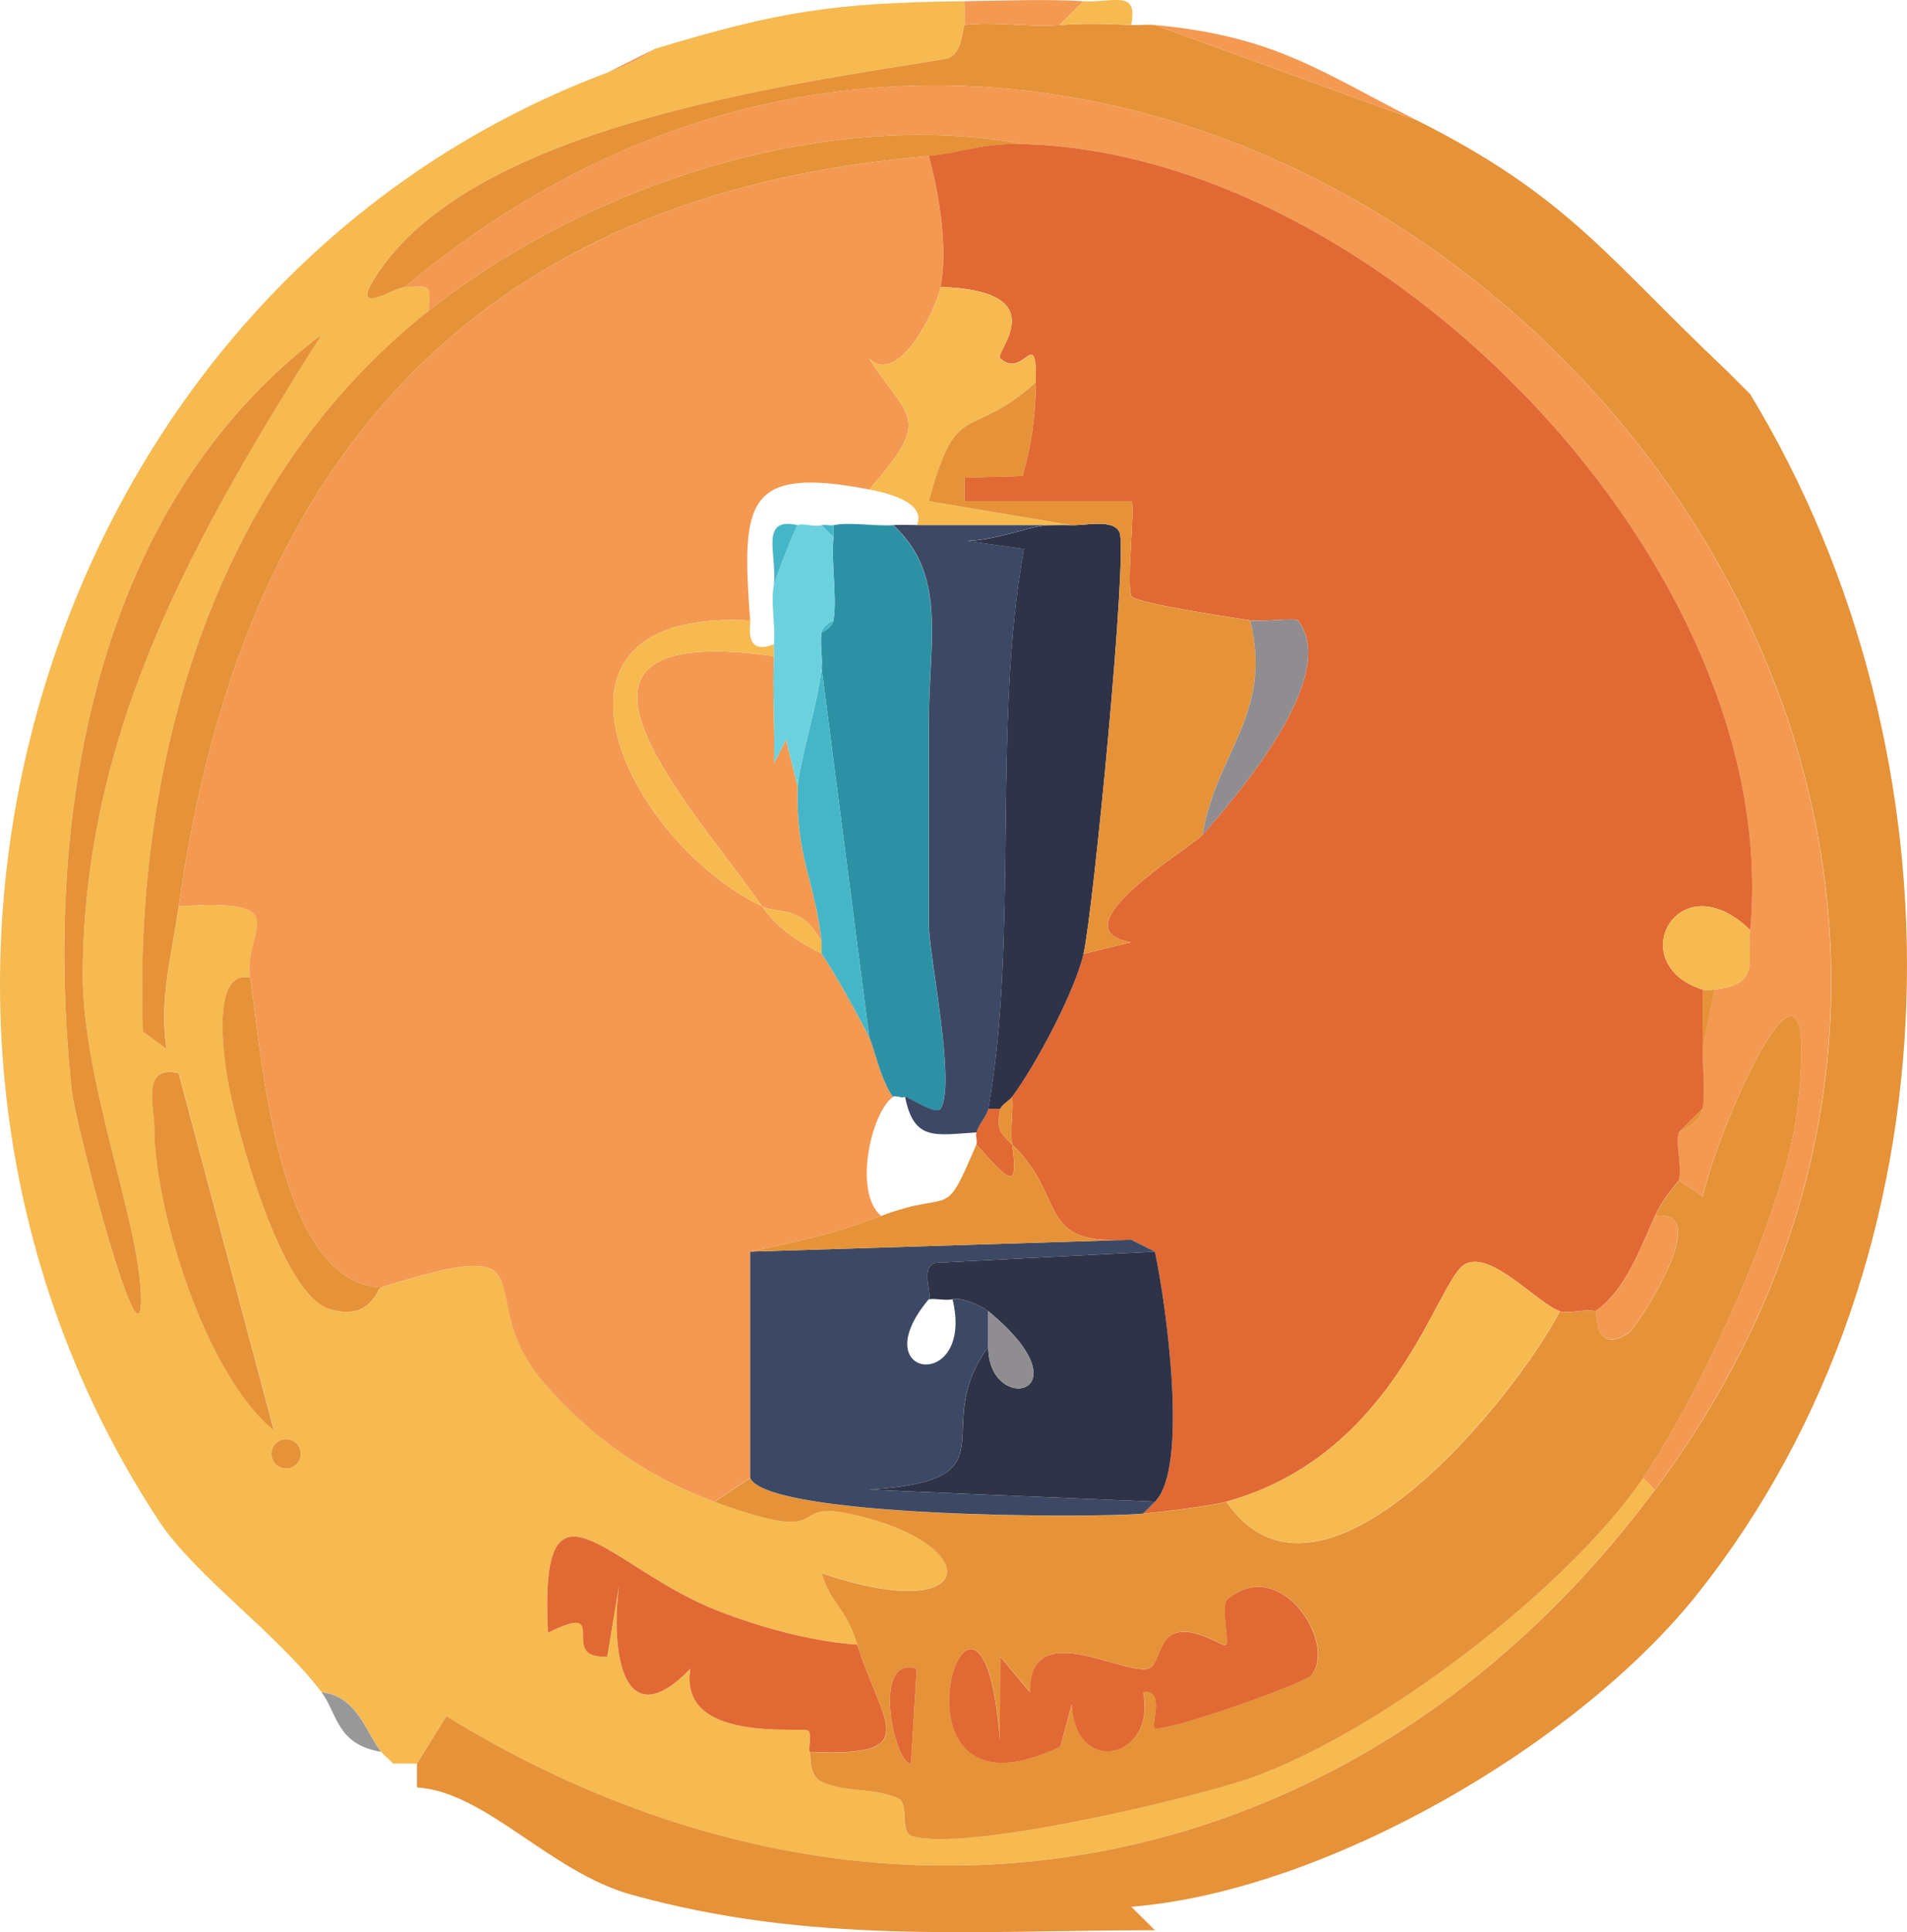 <?xml version="1.0" encoding="UTF-8"?><svg id="Camada_2" xmlns="http://www.w3.org/2000/svg" viewBox="0 0 160.18 162.26"><defs><style>.cls-1{fill:#f49952;}.cls-2{fill:#f6ba51;}.cls-3{fill:#6cd1de;}.cls-4{fill:#908d91;}.cls-5{fill:#2e3348;}.cls-6{fill:#e16933;}.cls-7{fill:#e69238;}.cls-8{fill:#2d91a5;}.cls-9{fill:#3d4964;}.cls-10{fill:#45b6c7;}.cls-11{fill:#999899;}</style></defs><g id="Camada_1-2"><path class="cls-2" d="M81.01.1v2c-.16.02-.07,2.6-1.61,2.85-13.12,2.15-38.89,5.53-47.41,17.63-3.14,4.45,1.11,1.54,2.02,1.52,2.11-.05,2.22-.37,2,2-18.2,14.44-24.77,38-24,60.52l2,1.47c-.67-4.2.44-7.98,1.01-11.99,10.12-.67,5.4,1.92,6,6-3.42-.75-2.1,7.24-1.91,8.41.68,4.1,4.49,18.27,8.65,19.44,3.42.96,3.9-1.74,4.26-1.85,15.1-4.74,7.21.53,13.68,8.02,3.86,4.47,8.65,7.91,14.32,9.98,10.41,3.8,5.77-.21,11.44,1.02,11.41,2.48,10.88,9.48-2.43,4.98.81,2.74,1.92,2.58,2.99,6-3.81-.25-8.14-1.45-11.68-2.82-9.28-3.59-15.06-12.98-14.31,1.82,5.55-2.78.64,2.26,4.98,2l.99-5.99c-.73,5.61.31,12.9,6,7-1.09,6.31,9.34,4.86,9.89,5.21.32.2-.01,1.71.12,1.78.12.06-.19,1.91.97,2.49,1.85.93,4.47.48,6.45,1.41.97.46.07,2.82,1.16,3.16,4.37,1.38,23.1-3.05,28.2-4.79,10.79-3.67,26.82-15.89,33.22-25.28l1,1c-24.95,33.58-65.62,41.11-101.53,19.02l-2.47,3.98h-2c-.31-.37-.76-.68-1-1-1.33-1.72-2.02-4.67-5-5-3.83-5.02-10.64-9.79-13.65-14.36C-14.84,84.89,3.43,23.96,51.01,6.1c3.1-1.16,3.74-1.92,4-2C65.44.94,69.97.24,81.01.1ZM27.01,28.1C7.66,42.7,3.63,69.04,6.03,91.58c.29,2.76,6,24.64,5.81,17.21-.16-6.31-4.96-18.02-4.89-27.17.14-20.53,9.53-36.86,20.05-53.52l1.99-1.99-1.99,1.99ZM15,90.1c-3.12-.7-2.03,2.71-2.03,4.54,0,6.84,4.31,20.83,10.04,25.45l-8-30ZM25.26,122.08c0-.68-.55-1.23-1.23-1.23s-1.23.55-1.23,1.23.55,1.23,1.23,1.23,1.23-.55,1.23-1.23Z"/><path class="cls-7" d="M89.01,2.1c1.89-.16,4.1-.1,6,0,.66.03,1.34-.06,2,0l22,8c12.77,6.42,16.03,11.59,26,21l1,1c.34.33.66.67,1,1,18.42,30.36,18.01,72.39-4.35,100.64-10.14,12.81-31.4,25.09-47.64,26.37l1.99,1.97c-15.47.02-28.97,1.19-43.99-2.99-6.85-1.91-12.21-8.63-18-9v-2l2.47-3.98c35.91,22.09,76.58,14.56,101.53-19.02C189.85,56.68,98.55-29.92,34.01,24.1c-.91.02-5.15,2.93-2.02-1.52,8.52-12.1,34.29-15.48,47.41-17.63,1.54-.25,1.45-2.83,1.61-2.85,2.51-.34,5.42.22,8,0Z"/><path class="cls-1" d="M97.01,2.1c10.15.95,13.91,3.93,22,8l-22-8Z"/><path class="cls-1" d="M91.01.1l-2,2c-2.58.22-5.49-.34-8,0V.1c3.29-.04,6.72-.19,10,0Z"/><path class="cls-2" d="M91.01.1c2.49.15,4.63-1.03,4,2-1.9-.1-4.11-.16-6,0l2-2Z"/><path class="cls-11" d="M27.01,142.1c2.98.33,3.67,3.28,5,5-3.76-.61-3.69-3.28-5-5Z"/><path class="cls-1" d="M55.01,4.1c-.26.08-.9.84-4,2l4-2Z"/><path class="cls-4" d="M146.01,32.1l-1-1c.34.32.66.67,1,1Z"/><path class="cls-1" d="M78.01,13.1c.89,3.2,1.61,7.79,1,11-.32,1.71-3.46,8.41-6,6.01,3.31,5.17,5.39,4.84,0,10.99-10.46-2.02-10.73,1.12-10,11-19.73-1.07-10.47,18.48,1,24,1.96,2.8,4.81,3.74,5,4,1.08,1.51,3.15,5.3,4,7,.39.79,1.02,3.77,2,5-1.85,1.33-3.35,8.03-1,10-4.32,1.62-6.56,2.04-11,3v19l-3,2c-5.67-2.07-10.46-5.51-14.32-9.98-6.47-7.49,1.43-12.77-13.68-8.02-8.66-.36-9.98-19.05-11-26-.6-4.08,4.12-6.67-6-6,5.2-37.01,24.46-59.74,63-63Z"/><path class="cls-1" d="M65.01,55.1c-.14,2.98.09,6.01.01,8.99l1-1.99.99,4c-.18,5.91,1.43,7.75,2,13-1.66-3.17-3.49-2.27-5-3-6.11-8.73-20.7-24.06,1-21Z"/><path class="cls-7" d="M141.01,99.1l2.02,1.35c1.42-6.31,10.24-26.16,7.89-6.94-.99,8.08-8.19,23.69-12.9,30.59-6.41,9.39-22.43,21.6-33.22,25.28-5.1,1.74-23.83,6.16-28.2,4.79-1.09-.34-.19-2.71-1.16-3.16-1.98-.93-4.6-.48-6.45-1.41-1.16-.58-.85-2.43-.97-2.49,9.68.43,6.13-2.23,4-9-1.08-3.41-2.18-3.26-2.99-6,13.31,4.51,13.84-2.5,2.43-4.98-5.67-1.23-1.03,2.77-11.44-1.02l3-2c1.48,3.33,28.68,3.39,33,3,1.6-.15,5.76-.66,7-1,7.88,11.46,24.1-8.55,28-16,.7.26,2.2-.24,3,0,.16.05-.21,3.78,2.83,1.8.47-.31,7.36-10.53,2.17-9.8.74-1.62,1.94-2.83,2-3ZM97.01,145.11c1.06.32,12.56-3.77,13.13-4.43,2.22-2.6-2.46-10.12-7-6.44-.62.51.14,3.65-.14,3.86-.31.23-2.64-1.61-4.37-.94-1.33.52-1.27,2.77-2.21,2.96-2.28.47-9.99-4.37-9.9,1.97l-2.49-2.99-.03,6.99c-1.65-20.78-11.18,8.33,5.08.57l.95-3.56c.29,6.12,7.12,4.62,6-1,1.92-.36.59,2.88.99,3ZM77,140.11c-3.85-1.17-1.89,7.94-.49,7.99l.49-7.99Z"/><path class="cls-1" d="M139.01,125.1l-1-1c4.71-6.9,11.92-22.52,12.9-30.59,2.35-19.21-6.46.64-7.89,6.94l-2.02-1.35c.32-.96-.29-2.93,0-4,.04-.14,1.77-.69,2-2s0-3.47,0-5l1-5c3.88-.47,2.75-2.24,3-5,2.81-30.41-30.86-65.13-61-66-16.75-3.11-36.72,3.47-50,14,.22-2.37.11-2.05-2-2,64.55-54.03,155.84,32.58,105,101Z"/><path class="cls-7" d="M86.01,12.1c-3.52-.1-5.51.79-8,1-38.54,3.26-57.8,25.99-63,63-.56,4.02-1.68,7.79-1.01,11.99l-2-1.47c-.76-22.52,5.8-46.08,24-60.52,13.28-10.53,33.25-17.11,50-14Z"/><path class="cls-6" d="M72.01,138.1c2.13,6.77,5.68,9.43-4,9-.13-.07.2-1.58-.12-1.78-.55-.35-10.98,1.1-9.89-5.21-5.69,5.9-6.73-1.4-6-7l-.99,5.99c-4.34.27.56-4.77-4.98-2-.75-14.8,5.03-5.41,14.31-1.82,3.54,1.37,7.86,2.57,11.68,2.82Z"/><path class="cls-7" d="M27.01,28.1l1.99-1.99-1.99,1.99C16.49,44.76,7.1,61.09,6.95,81.62c-.06,9.15,4.73,20.85,4.89,27.17.19,7.44-5.52-14.45-5.81-17.21-2.4-22.54,1.63-48.88,20.98-63.48Z"/><path class="cls-7" d="M21.01,82.1c1.02,6.95,2.34,25.64,11,26-.36.11-.84,2.81-4.26,1.85-4.16-1.17-7.97-15.34-8.65-19.44-.19-1.17-1.51-9.16,1.91-8.41Z"/><path class="cls-7" d="M15,90.1l8,30c-5.73-4.62-10.04-18.61-10.04-25.45,0-1.83-1.09-5.24,2.03-4.54Z"/><circle class="cls-7" cx="24.03" cy="122.08" r="1.23"/><path class="cls-6" d="M85.01,96.1c.59,4.07-.33,2.99-3,0,.11-.26-.09-.67,0-1,.18-.66.89-1.41,1-2h1c-.28,1.65-.12,1.93,1,3Z"/><path class="cls-6" d="M86.01,12.1c30.14.87,63.81,35.59,61,66-6.02-5.87-10.79,2.82-4,5v5c0,1.53.24,3.64,0,5l-2,2c-.29,1.07.32,3.04,0,4-.06.17-1.26,1.38-2,3-1.23,2.7-2.48,6.27-5,8-.8-.24-2.3.26-3,0-1.95-.72-5.76-5.12-7.95-3.95-2.39,1.28-5.64,15.94-20.05,19.95-1.24.34-5.4.85-7,1,.34-.32.67-.67,1-1,2.85-2.82.96-16.48,0-21l-2-1c-8.17.51-5.24-3.45-10-8-.19-1.28.13-2.7,0-4,1.95-2.58,5.29-8.89,6-12l3.99-.98c-6.47-1.11,5.14-8.01,6.01-9.02,2.48-2.84,11.74-13.35,8-18.01-.18-.22-3.15.14-4,0-.96-.15-9.66-1.44-9.97-2.02-.48-.88.37-7.98-.03-7.98h-14v-1.99s4.88-.13,4.88-.13c.76-2.6,1.09-5.16,1.12-7.88.06-4.92-1.02-.16-3-2.01-.52-.49,4.81-5.64-5-5.99.61-3.21-.11-7.8-1-11,2.49-.21,4.48-1.1,8-1Z"/><path class="cls-2" d="M131.01,110.1c-3.9,7.45-20.12,27.46-28,16,14.41-4.01,17.66-18.67,20.05-19.95,2.18-1.17,5.99,3.23,7.95,3.95Z"/><path class="cls-6" d="M97.01,145.11c-.4-.12.93-3.36-.99-3,1.12,5.62-5.71,7.12-6,1l-.95,3.56c-16.25,7.76-6.73-21.35-5.08-.57l.03-6.99,2.49,2.99c-.09-6.34,7.62-1.51,9.9-1.97.94-.19.88-2.44,2.21-2.96,1.73-.67,4.06,1.17,4.37.94.28-.22-.48-3.36.14-3.86,4.54-3.69,9.21,3.84,7,6.44-.57.67-12.07,4.75-13.13,4.43Z"/><path class="cls-1" d="M139.01,102.1c5.2-.73-1.69,9.49-2.17,9.8-3.04,1.98-2.67-1.75-2.83-1.8,2.52-1.73,3.77-5.3,5-8Z"/><path class="cls-6" d="M77,140.11l-.49,7.99c-1.4-.05-3.36-9.16.49-7.99Z"/><path class="cls-2" d="M147.01,78.1c-.25,2.76.88,4.53-3,5-.26.03-.77.08-1,0-6.79-2.18-2.02-10.87,4-5Z"/><path class="cls-7" d="M143.01,88.1v-5c.23.08.74.03,1,0l-1,5Z"/><path class="cls-7" d="M141.01,95.1l2-2c-.23,1.31-1.96,1.86-2,2Z"/><path class="cls-9" d="M97.01,105.1l-18.44.94c-1.31.35-.24,2.67-.56,3.06-5.63,6.7,3.89,7.88,2,0,.97-.21,2.69.74,3,1,0,1,0,2,0,3-5.14,6.99,2.48,11.18-9.99,11.99l23.99,1.01c-.33.33-.66.68-1,1-4.32.39-31.52.33-33-3v-19l32-1,2,1Z"/><path class="cls-8" d="M75.01,44.1c4.58,4.17,3,9.87,3,16.5v17c0,2.67,2.31,13.38.99,15.5-.4.64-2.87-1.09-2.99-1-.22.16-.78-.16-1,0-.98-1.23-1.61-4.21-2-5l-4-31c.1-.96-.16-2.09,0-3,.4-.17.94-.58,1-1,.32-2.16-.22-4.76,0-7v-1c1.38-.28,3.43.1,5,0Z"/><path class="cls-2" d="M79.01,24.1c9.81.35,4.48,5.5,5,5.99,1.98,1.86,3.06-2.91,3,2.01-5.69,5.1-6.58,1.16-9,9.98l12,2.02c-.66-.03-1.34-.01-2,0h-11c.89-2.02-2.95-2.8-4-3,5.39-6.15,3.31-5.82,0-10.99,2.55,2.4,5.68-4.29,6-6.01Z"/><path class="cls-7" d="M85.01,96.1c-1.12-1.07-1.28-1.35-1-3,.22-.42.74-.66,1-1,.13,1.3-.19,2.72,0,4Z"/><path class="cls-7" d="M82.01,96.1c2.67,2.99,3.59,4.07,3,0,4.76,4.55,1.83,8.51,10,8l-32,1c4.44-.96,6.68-1.38,11-3,6.22-2.33,5.17.63,8-6Z"/><path class="cls-10" d="M73.01,87.1c-.85-1.7-2.92-5.49-4-7v-1c-.57-5.25-2.18-7.09-2-13,.06-1.85,1.67-6.97,2-10l4,31Z"/><path class="cls-2" d="M64.01,76.1c1.51.73,3.34-.17,5,3v1c-.19-.26-3.04-1.2-5-4Z"/><path class="cls-2" d="M63.01,52.1c.14,0-.71,3.09,2,2-.03.33.02.67,0,1-21.7-3.06-7.11,12.27-1,21-11.47-5.52-20.73-25.07-1-24Z"/><path class="cls-5" d="M90.01,44.1c1.14.05,3.5-.55,4.02.59.73,1.62-2.2,31.85-3.02,35.41-.71,3.11-4.05,9.42-6,12-.26.34-.78.58-1,1h-1c2.56-14.27.32-32.39,3-47l-7-.98c2.8,1.1,7.25-.98,8.99-1.01.66-.01,1.34-.03,2,0Z"/><path class="cls-5" d="M97.01,126.1l-23.99-1.01c12.47-.81,4.86-4.99,9.99-11.99-.01,5.81,8.56,4.05,0-3-.31-.26-2.03-1.21-3-1-.6.13-1.37-.09-2,0,.32-.38-.75-2.71.56-3.06l18.44-.94c.96,4.52,2.85,18.18,0,21Z"/><path class="cls-7" d="M87.01,32.1c-.03,2.72-.35,5.28-1.12,7.88l-4.88.13v1.99s14,0,14,0c.4,0-.45,7.1.03,7.98.31.58,9.01,1.86,9.97,2.02,1.94,7.84-2.9,11.12-4,18-.87,1-12.48,7.91-6.01,9.02l-3.99.98c.82-3.56,3.76-33.79,3.02-35.41-.52-1.15-2.89-.54-4.02-.59l-12-2.02c2.41-8.82,3.31-4.88,9-9.98Z"/><path class="cls-4" d="M105.01,52.1c.85.13,3.82-.23,4,0,3.74,4.66-5.53,15.16-8,18.01,1.1-6.88,5.94-10.16,4-18Z"/><path class="cls-4" d="M83.01,110.1c8.56,7.05-.01,8.81,0,3,0-1,0-2,0-3Z"/><path class="cls-9" d="M77.01,44.1h11c-1.74.03-6.19,2.11-8.99,1.01l7,.98c-2.68,14.62-.45,32.73-3,47-.11.59-.82,1.34-1,2-3.42.2-5.26.79-6-3,.13-.09,2.59,1.63,2.99,1,1.31-2.11-.99-12.82-.99-15.5v-17c0-6.63,1.58-12.33-3-16.5.66-.04,1.34,0,2,0Z"/><path class="cls-3" d="M69.01,44.1l1,1c-.22,2.24.32,4.84,0,7-.4.18-.92.57-1,1-.16.91.1,2.04,0,3-.33,3.03-1.94,8.15-2,10l-.99-4-1,1.99c.08-2.98-.15-6.02-.01-8.99.02-.33-.03-.67,0-1,.14-1.55-.3-3.68,0-5,.11-.47,1.78-4.85,2-5,.3-.21,1.43.18,2,0Z"/><path class="cls-10" d="M70.01,45.1l-1-1c.29-.09.68.07,1,0v1Z"/><path class="cls-10" d="M69.01,53.1c.08-.43.6-.82,1-1-.06.42-.6.83-1,1Z"/><path class="cls-10" d="M67.01,44.1c-.22.15-1.89,4.53-2,5,.25-2.63-1.23-5.74,2-5Z"/></g></svg>